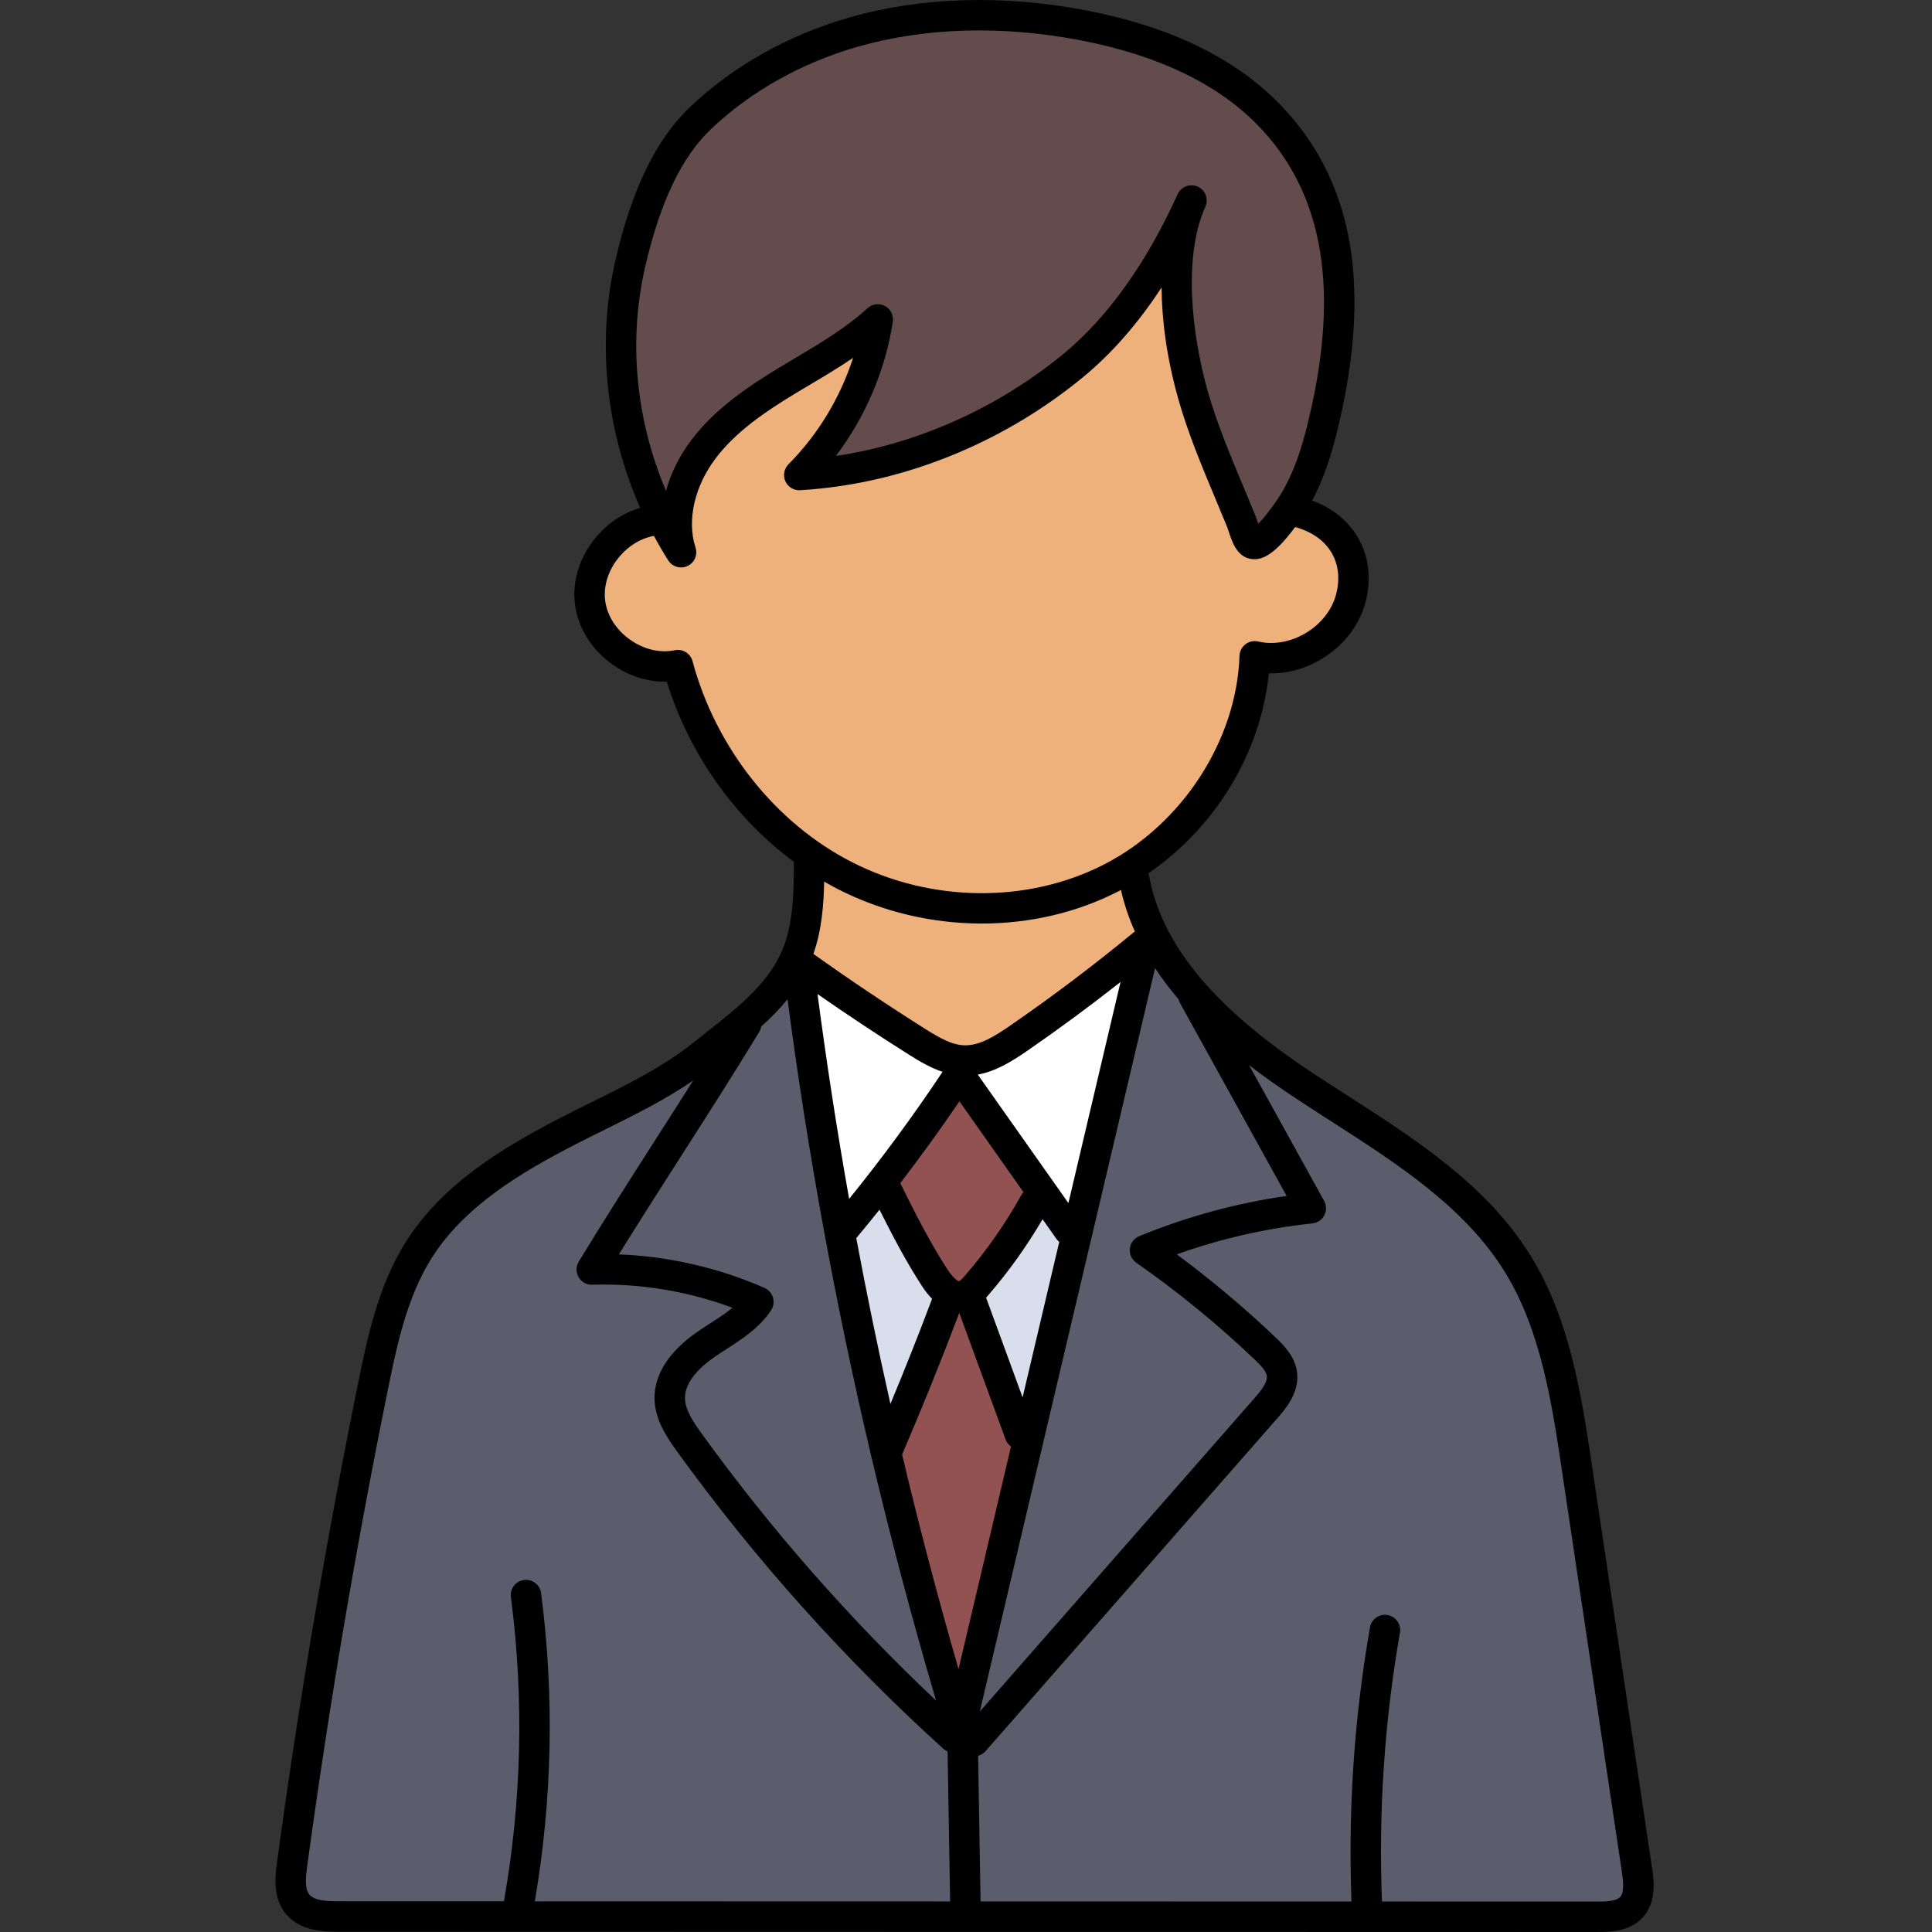 <svg height="512pt" viewBox="-73 0 512 512.001" width="512pt" xmlns="http://www.w3.org/2000/svg"><rect x="-73" y="0" width="512" height="512.001" fill="#333333" stroke="none"/><path d="m181.168 343.531c-2.652 0-4.949-2.668-6.41-4.906-4.973-7.629-9.105-15.957-12.754-23.305l-1.105-2.238 1.52-1.977c5.395-7.027 10.621-14.254 15.531-21.48l3.25-4.781 22.207 31.492-2.273 2.379c-4.355 7.809-9.547 15.223-15.41 21.996-1.25 1.43-2.156 2.27-3.379 2.645l-.574.176zm0 0" fill="#935252"/><path d="m177.188 443.434c-5.418-18.719-10.469-37.914-15.012-57.059l-.305-1.289.523-1.215c5.301-12.32 10.375-24.887 15.082-37.352l3.801-10.066 15.969 43.633 2.141 1.566-.566 2.617-17.395 73.809zm0 0" fill="#935252"/><path d="m179.242 281.957 6.176-1.113c4.176-.754 8.059-3.254 11.68-5.754 8.168-5.633 16.371-11.684 24.379-17.992l8.992-7.082-18.477 78.387zm0 0" fill="#fff"/><path d="m148.09 318.41c-3.227-18.195-6.055-36.516-8.395-54.449l-1.172-8.957 7.418 5.152c7.984 5.543 16.055 10.895 23.992 15.902 2.555 1.602 5.289 3.25 8.125 4.199l4.961 1.656-2.902 4.355c-7.777 11.68-16.184 23.105-24.98 33.961l-5.516 6.805zm0 0" fill="#fff"/><path d="m159.078 372.941c-3.277-14.531-6.336-29.367-9.09-44.098l-.395-2.102 1.43-1.395c2.004-2.406 3.996-4.852 5.93-7.27l3.898-4.891 2.801 5.59c3.816 7.602 7.152 13.891 11.051 19.883.695 1.07 1.418 1.988 2.148 2.727l1.801 1.824-.898 2.398c-3.418 9.082-7.145 18.5-11.078 27.984l-4.828 11.633zm0 0" fill="#d8deec"/><path d="m183.773 343.098 1.496-1.773c.145-.168.508-.586.508-.586 5.254-6.062 9.988-12.676 14.059-19.645l3.133-5.363 7.27 10.285 1.902 1.562-.527 2.461-12.785 54.188zm0 0" fill="#d8deec"/><path d="m256.551 139.777c-.035-.105-.066-.203-.094-.297-.148-.465-.281-.859-.395-1.137-1.062-2.625-2.18-5.289-3.301-7.965-3.484-8.328-7.078-16.93-9.539-25.605-4.34-15.312-6.77-36.547-.793-50.805v-.031l.109-.25-.121.125c-8.383 18.383-19.113 33.262-31.062 43.062-9.645 7.922-20.359 14.414-31.844 19.289-9.867 4.188-20.094 7.086-30.398 8.613l-9.676 1.438 5.898-7.805c7.492-9.914 12.445-21.586 14.316-33.758-6.074 5.469-12.867 9.508-20.062 13.789l-1.465.875c-.828.5-1.656.996-2.484 1.496-8.137 4.914-16.461 10.527-22.273 18.27-2.84 3.773-4.859 7.824-6.012 12.043l-3.027 11.109-4.512-10.598c-8.355-19.633-10.395-41.566-5.746-61.762 4.152-18.047 10.273-30.699 18.711-38.672 10.977-10.383 24.938-18.211 40.371-22.645 10.379-2.984 21.594-4.496 33.332-4.496 9.109 0 18.469.918 27.824 2.734 21.109 4.086 37.516 11.984 48.758 23.465 17.879 18.266 22.949 43.812 15.488 78.109-1.961 9.055-4.496 18.5-9.711 26.219-2.434 3.613-4.363 5.816-5.555 7.027l-4.727 4.805zm0 0" fill="#644c4c"/><g fill="#5b5d6d"><path d="m289.383 507.918-.148-3.84c-.941-24.102.68-48.359 4.824-72.094-4.191 23.645-5.82 47.805-4.902 71.785l.16 4.152-106.391-.02-.77-45.641 2.996-.816 77.367-88.25c1.754-2 4.684-5.348 4.246-8.996-.32-2.688-2.34-4.816-4.379-6.762-8.125-7.762-16.844-15.098-25.906-21.801l-6.027-4.453 7.059-2.527c11.879-4.25 24.285-7.078 36.879-8.41l-19.852-36.008 5.938-5.105c3.668 2.82 7.598 5.605 12.016 8.52 2.832 1.883 5.77 3.77 8.609 5.594l.902.582c17.781 11.426 36.176 23.238 47.25 41.227 9.992 16.25 12.957 36.117 15.57 53.648l15.961 106.848c.508 3.453.852 7.34-1.457 9.863-2.137 2.332-5.699 2.527-8.871 2.527zm0 0"/><path d="m182.766 452.664 48.582-206.066 5.105 7.766c1.719 2.617 3.715 5.27 5.938 7.891l.602.711.23.906 31.051 56.207-5.734.82c-13.066 1.871-25.891 5.375-38.113 10.41 11.234 7.895 21.977 16.688 31.926 26.18 2.031 1.945 4.039 4.062 4.352 6.734.41 3.312-1.965 6.34-4.223 8.922l-72.812 83.07zm0 0"/><path d="m63.984 507.871.801-4.676c4.578-26.645 5.129-53.727 1.648-80.488 3.48 27.242 2.848 54.781-1.945 81.863l-.586 3.301-47.215-.008c-3.914 0-8.297-.25-10.77-3.219-2.312-2.785-2-6.723-1.48-10.523 5.727-42.246 12.973-85.008 21.531-127.086 2.234-10.953 5-24.52 11.934-35.586 9.141-14.609 24.543-23.898 39.828-31.762 2.379-1.23 4.855-2.457 7.27-3.652l.535-.266c7.312-3.617 15.602-7.711 22.918-12.719l5.637 5.441c-2.387 3.773-4.781 7.52-7.152 11.223l-2.676 4.191c-6.375 9.949-13.598 21.223-20.461 32.512.293.004.586.008.875.008.758 0 1.504-.008 2.246-.008 12.184 0 24.152 2.152 35.582 6.406l6.484 2.41-5.324 4.418c-1.973 1.637-4.172 3.055-6.297 4.422l-.652.426c-.863.562-1.727 1.121-2.566 1.703-4.449 3.07-9.727 8.031-9.688 14.316.039 4.277 2.496 8.039 5.234 11.832 20.48 28.324 44.004 54.59 69.922 78.066l2.48.98.031 2.656.738 43.848zm0 0"/><path d="m172.336 453.582c-23.055-21.73-44.109-45.711-62.59-71.277-2.73-3.773-5.188-7.516-5.219-11.797-.043-4.938 3.293-9.867 9.645-14.242.879-.609 1.805-1.215 2.734-1.816l.488-.32c3.945-2.543 8.008-5.16 10.621-9.105-11.598-5.148-24.441-8.105-37.16-8.594l-6.863-.266 3.613-5.84c5.633-9.094 11.516-18.277 16.703-26.379l.277-.438c6.656-10.406 13.539-21.168 20.195-32.105l.227-1.383 1.027-.926c2.625-2.367 4.773-4.594 6.57-6.805l5.859-7.211 1.207 9.215c5.289 40.281 12.707 80.809 22.059 120.453l.047.199s.027.219.027.219c-.004 0-.012-.02-.023-.043l.094.238.062.27c5.07 21.414 10.781 42.918 16.977 63.91l4.188 14.195zm0 0"/></g><path d="m187.195 240.699c-12.621 0-25.164-3-36.266-8.676-21.242-10.871-37.785-31.715-44.254-55.766-1.172.211-2.34.332-3.52.332-3.977 0-8.082-1.371-11.555-3.855-4.562-3.246-7.551-8.012-8.191-13.07-.641-5.062 1.066-10.426 4.684-14.711 3.059-3.652 7.148-6.098 11.512-6.879l2.855-.516 1.375 2.562c1.219 2.27 2.406 4.309 3.629 6.23-2.664-8.348-.406-18.773 5.945-27.234 5.809-7.723 14.129-13.336 22.262-18.25.902-.547 3.953-2.371 3.953-2.371l.293-.172c3.621-2.16 7.367-4.395 10.914-6.805l9.613-6.527-3.559 11.062c-3.609 11.219-9.863 21.527-18.09 29.805 13.848-.777 27.547-4.039 40.738-9.645 11.48-4.871 22.199-11.359 31.867-19.289 7.305-6.004 14.062-13.723 20.09-22.938l7.27-11.121.078 13.289c.051 9.074 1.504 18.707 4.316 28.629 2.48 8.742 6.074 17.316 9.551 25.605l.367.879c.996 2.383 1.984 4.758 2.934 7.113.117.289.262.715.414 1.211.516 1.586 1.402 4.328 2.652 4.566.145.027.277.039.395.039.574 0 2.816-.496 7.539-6.898l1.621-2.191 2.637.707c10.832 2.91 16.363 11.926 13.766 22.434-2.281 9.203-11.375 16.137-21.152 16.137-1.48 0-2.945-.164-4.355-.492-.855 23.855-16.121 47.434-38.023 58.711-10.285 5.297-22.148 8.094-34.305 8.094zm0 0" fill="#efb17c"/><path d="m182.43 281.02c-4.391-.145-8.238-2.355-12.453-5.016-9.883-6.23-19.887-12.938-29.734-19.934l-2.453-1.742.996-2.84c2.121-6.055 2.523-12.461 2.637-17.93l.141-6.75 5.852 3.363c1.199.691 2.379 1.336 3.5 1.914 11.074 5.668 23.621 8.664 36.277 8.664 12.191 0 24.062-2.797 34.34-8.086.219-.109.387-.207.559-.305l4.676-2.645 1.195 5.234c.793 3.48 1.957 6.945 3.461 10.293l1.387 3.09-2.82 1.879c-.078.051-.16.102-.238.148-10.52 8.672-21.496 16.957-32.684 24.684-4.578 3.152-9.105 5.98-14.207 5.98-.145.004-.289 0-.43-.004zm0 0" fill="#efb17c"/><path d="m364.801 494.953-15.957-106.852c-2.68-17.926-5.715-38.246-16.129-55.176-11.551-18.77-30.344-30.84-48.516-42.516-3.125-2.008-6.355-4.082-9.465-6.137-26.391-17.469-40.188-34.293-43.344-52.863 17.797-12.254 29.754-31.973 31.863-52.965.203.008.406.008.605.008 11.328 0 22.34-8.027 25.113-19.223 2.93-11.832-2.879-22.418-14.238-26.578 3.918-7.316 6.074-15.52 7.793-23.418 7.77-35.738 2.355-62.496-16.555-81.812-11.84-12.09-28.965-20.375-50.898-24.621-22.133-4.281-43.934-3.645-63.051 1.848-16.059 4.617-30.598 12.777-42.039 23.602-9.043 8.547-15.543 21.863-19.883 40.711-5 21.727-2.578 44.934 6.566 65.633-4.406 1.277-8.508 3.961-11.691 7.742-4.34 5.16-6.383 11.66-5.602 17.832.781 6.176 4.375 11.961 9.867 15.879 4.375 3.125 9.512 4.723 14.469 4.598 5.938 19.18 18.031 36.176 33.676 47.73.004 7.859-.066 16.68-3.305 23.973-3.809 8.578-11.855 14.914-19.641 21.039-1.211.953-2.406 1.898-3.578 2.84-8.004 6.441-17.727 11.25-27.133 15.898-2.59 1.281-5.27 2.605-7.863 3.941-15.797 8.129-31.75 17.781-41.422 33.223-7.332 11.707-10.18 25.695-12.465 36.938-8.547 42.012-15.809 84.859-21.578 127.348-.441 3.242-1.262 9.277 2.383 13.66 3.891 4.68 10.398 4.684 13.895 4.684l333.668.082h.137c2.988 0 8.375-.059 11.848-3.848 3.816-4.168 2.938-10.043 2.469-13.199zm-136.672-160.312c11.09 7.738 21.676 16.395 31.453 25.734 1.441 1.375 2.988 2.953 3.152 4.312.195 1.621-1.453 3.758-3.266 5.824l-72.812 83.07 46.449-197.02c1.906 2.895 4 5.652 6.23 8.273.082.328.195.648.363.953l28.273 51.156c-13.41 1.922-26.527 5.5-39.07 10.664-1.363.559-2.312 1.82-2.473 3.285-.16 1.465.492 2.902 1.699 3.746zm-30.129 35.684-9.676-26.426c.168-.188.324-.367.465-.527 5.441-6.281 10.309-13.086 14.5-20.266l3.691 5.23c.211.301.461.555.734.781zm.242-54.375c-.223.234-.426.492-.59.785-4.23 7.598-9.262 14.785-14.953 21.355-.766.879-1.273 1.363-1.531 1.441-.211-.004-1.414-.559-3.059-3.086-4.719-7.246-8.691-15.188-12.523-22.902 5.434-7.078 10.676-14.316 15.672-21.676zm11.898 2.879-24.016-34.047c4.891-.883 9.203-3.609 13.246-6.398 8.34-5.758 16.574-11.84 24.582-18.141zm-58.109-1.113c-3.207-18.043-6-36.148-8.375-54.273 7.926 5.504 16.016 10.871 24.145 16 2.926 1.844 5.844 3.562 8.988 4.609-7.703 11.559-16.004 22.855-24.758 33.664zm1.938 10.348c2.062-2.473 4.098-4.973 6.109-7.492 3.418 6.824 7.02 13.742 11.273 20.273.887 1.363 1.781 2.469 2.664 3.355-3.504 9.309-7.203 18.633-11.039 27.863-3.289-14.594-6.309-29.254-9.055-43.957.016-.016.031-.027.047-.043zm27.25 19.871 12.273 33.531c.289.789.801 1.43 1.438 1.883l-13.906 58.977c-5.438-18.805-10.426-37.781-14.953-56.871 5.309-12.34 10.398-24.945 15.148-37.52zm-83.254-277.164c3.969-17.246 9.715-29.238 17.562-36.66 10.508-9.941 23.902-17.449 38.727-21.711 17.898-5.141 38.398-5.723 59.293-1.68 20.293 3.93 35.996 11.445 46.664 22.348 16.867 17.223 21.59 41.578 14.441 74.453-1.887 8.672-4.297 17.68-9.121 24.832-2.086 3.09-3.848 5.203-5.086 6.465-.066-.203-.125-.379-.172-.52-.188-.586-.355-1.086-.496-1.434-1.078-2.664-2.199-5.344-3.324-8.035-3.438-8.223-6.996-16.727-9.383-25.145-4.227-14.93-6.613-35.602-.648-48.863.004-.008.008-.012.012-.023.914-2.027.012-4.418-2.02-5.332-2.031-.914-4.418-.012-5.332 2.02-.004.008-.008.012-.012.02-8.176 18.125-18.633 32.746-30.25 42.281-9.363 7.684-19.75 13.977-30.867 18.695-9.59 4.07-19.449 6.863-29.426 8.344 7.844-10.379 13.102-22.699 15.082-35.566.258-1.688-.578-3.359-2.082-4.168-1.512-.805-3.363-.57-4.625.582-5.691 5.203-12.324 9.152-19.348 13.332-1.332.793-2.664 1.586-3.988 2.387-8.484 5.133-17.188 11.023-23.398 19.289-3.16 4.203-5.406 8.77-6.668 13.387-8-18.793-10.047-39.703-5.535-59.297zm12.57 104.453c-.551-2.062-2.609-3.336-4.715-2.902-3.895.812-8.23-.219-11.895-2.836-3.66-2.613-6.051-6.379-6.547-10.324-.5-3.949.875-8.191 3.773-11.633 2.492-2.965 5.758-4.906 9.152-5.516 1.184 2.199 2.438 4.363 3.781 6.484.758 1.203 2.062 1.879 3.41 1.879.578 0 1.16-.125 1.715-.387 1.84-.863 2.746-2.965 2.113-4.898-2.324-7.105-.297-16.137 5.289-23.566 5.387-7.172 13.34-12.52 21.129-17.234 1.309-.789 2.621-1.574 3.938-2.355 3.797-2.258 7.66-4.559 11.402-7.098-3.406 10.562-9.293 20.324-17.125 28.207-1.176 1.188-1.5 2.98-.812 4.504s2.242 2.465 3.918 2.363c14.277-.859 28.422-4.227 42.039-10.008 11.832-5.02 22.875-11.711 32.836-19.883 7.641-6.277 14.629-14.25 20.898-23.84.059 8.59 1.34 18.617 4.477 29.699 2.516 8.887 6.172 17.617 9.703 26.062 1.113 2.66 2.219 5.309 3.289 7.945.086.215.18.527.297.887.852 2.645 2.145 6.637 5.73 7.312 2.504.473 5.863-.238 11.898-8.41 8.707 2.34 12.992 9.242 10.918 17.617-2.145 8.664-12.027 14.723-20.715 12.711-1.18-.273-2.41-.004-3.363.73-.957.73-1.535 1.855-1.578 3.059-.77 22.422-15.168 44.629-35.82 55.258-20.219 10.406-45.863 10.18-66.922-.594-20.254-10.359-36.031-30.258-42.215-53.234zm38.539 60.414c11.867 6.07 25.059 9.109 38.121 9.109 12.617 0 25.113-2.84 36.164-8.527.238-.121.469-.25.703-.375.879 3.852 2.137 7.531 3.703 11.039-.152.094-.305.184-.449.301-10.445 8.613-21.391 16.879-32.527 24.562-4.125 2.848-8.188 5.402-12.234 5.27-3.383-.102-6.734-2.051-10.449-4.398-9.988-6.301-19.918-12.965-29.551-19.809 2.203-6.277 2.734-12.891 2.859-19.176 1.207.699 2.426 1.371 3.66 2.004zm-13.367 29.176c5.324 40.535 12.723 80.953 22.129 120.852.039.305.105.602.215.887 5.098 21.551 10.781 42.941 17.027 64.125-22.844-21.539-43.707-45.281-62.094-70.711-2.336-3.234-4.434-6.391-4.457-9.488-.035-4.492 4.281-8.418 7.91-10.922 1.023-.707 2.082-1.391 3.141-2.07 4.281-2.77 8.711-5.633 11.77-10.258.652-.992.84-2.219.504-3.359-.336-1.137-1.156-2.074-2.242-2.551-12.125-5.344-25.336-8.375-38.602-8.887 5.539-8.945 11.18-17.758 16.668-26.332 6.762-10.562 13.754-21.484 20.523-32.613.273-.449.441-.934.523-1.426 2.477-2.234 4.855-4.633 6.984-7.246zm-126.715 237.27c-1.273-1.531-.977-4.633-.598-7.422 5.75-42.316 12.98-84.988 21.492-126.824 2.156-10.605 4.844-23.801 11.398-34.27 8.641-13.789 23.5-22.727 38.277-30.328 2.535-1.309 5.184-2.617 7.746-3.883 7.895-3.902 15.992-7.934 23.395-13.008-3.289 5.203-6.578 10.344-9.816 15.402-6.758 10.555-13.746 21.469-20.508 32.59-.77 1.266-.785 2.848-.039 4.125.746 1.281 2.133 2.059 3.609 2 12.598-.395 25.336 1.703 37.164 6.102-1.762 1.465-3.805 2.785-5.914 4.145-1.125.727-2.246 1.453-3.34 2.207-7.504 5.176-11.445 11.27-11.398 17.621.043 5.473 2.984 9.992 5.992 14.152 20.645 28.555 44.359 55.031 70.477 78.688.359.328.77.57 1.195.742l.668 39.777-110.062-.027c4.637-27.016 5.203-54.48 1.664-81.68-.289-2.207-2.301-3.766-4.52-3.48-2.207.289-3.766 2.312-3.477 4.52 3.496 26.855 2.867 53.977-1.852 80.637l-43.863-.012c-3.23 0-6.398-.215-7.691-1.773zm347.391.625c-1.102 1.207-4.184 1.23-5.922 1.23-.039 0-.074 0-.113 0l-57.117-.016c-.93-23.82.672-47.773 4.773-71.25.383-2.195-1.086-4.285-3.277-4.668-2.199-.383-4.285 1.086-4.668 3.277-4.18 23.938-5.824 48.352-4.902 72.641l-98.297-.023-.652-38.594c.734-.203 1.418-.598 1.957-1.211l77.367-88.27c2.047-2.336 5.859-6.684 5.207-12.102-.484-4.008-3.137-6.84-5.586-9.18-8.266-7.891-17.09-15.312-26.297-22.125 11.605-4.148 23.668-6.902 35.949-8.203 1.344-.141 2.527-.945 3.152-2.145.625-1.199.605-2.633-.047-3.816l-19.875-35.961c4.203 3.238 8.375 6.137 12.25 8.699 3.156 2.09 6.41 4.18 9.555 6.203 17.414 11.184 35.422 22.75 46.008 39.953 9.555 15.527 12.457 34.98 15.02 52.141l15.957 106.855c.387 2.586.637 5.387-.441 6.562zm0 0"/></svg>
